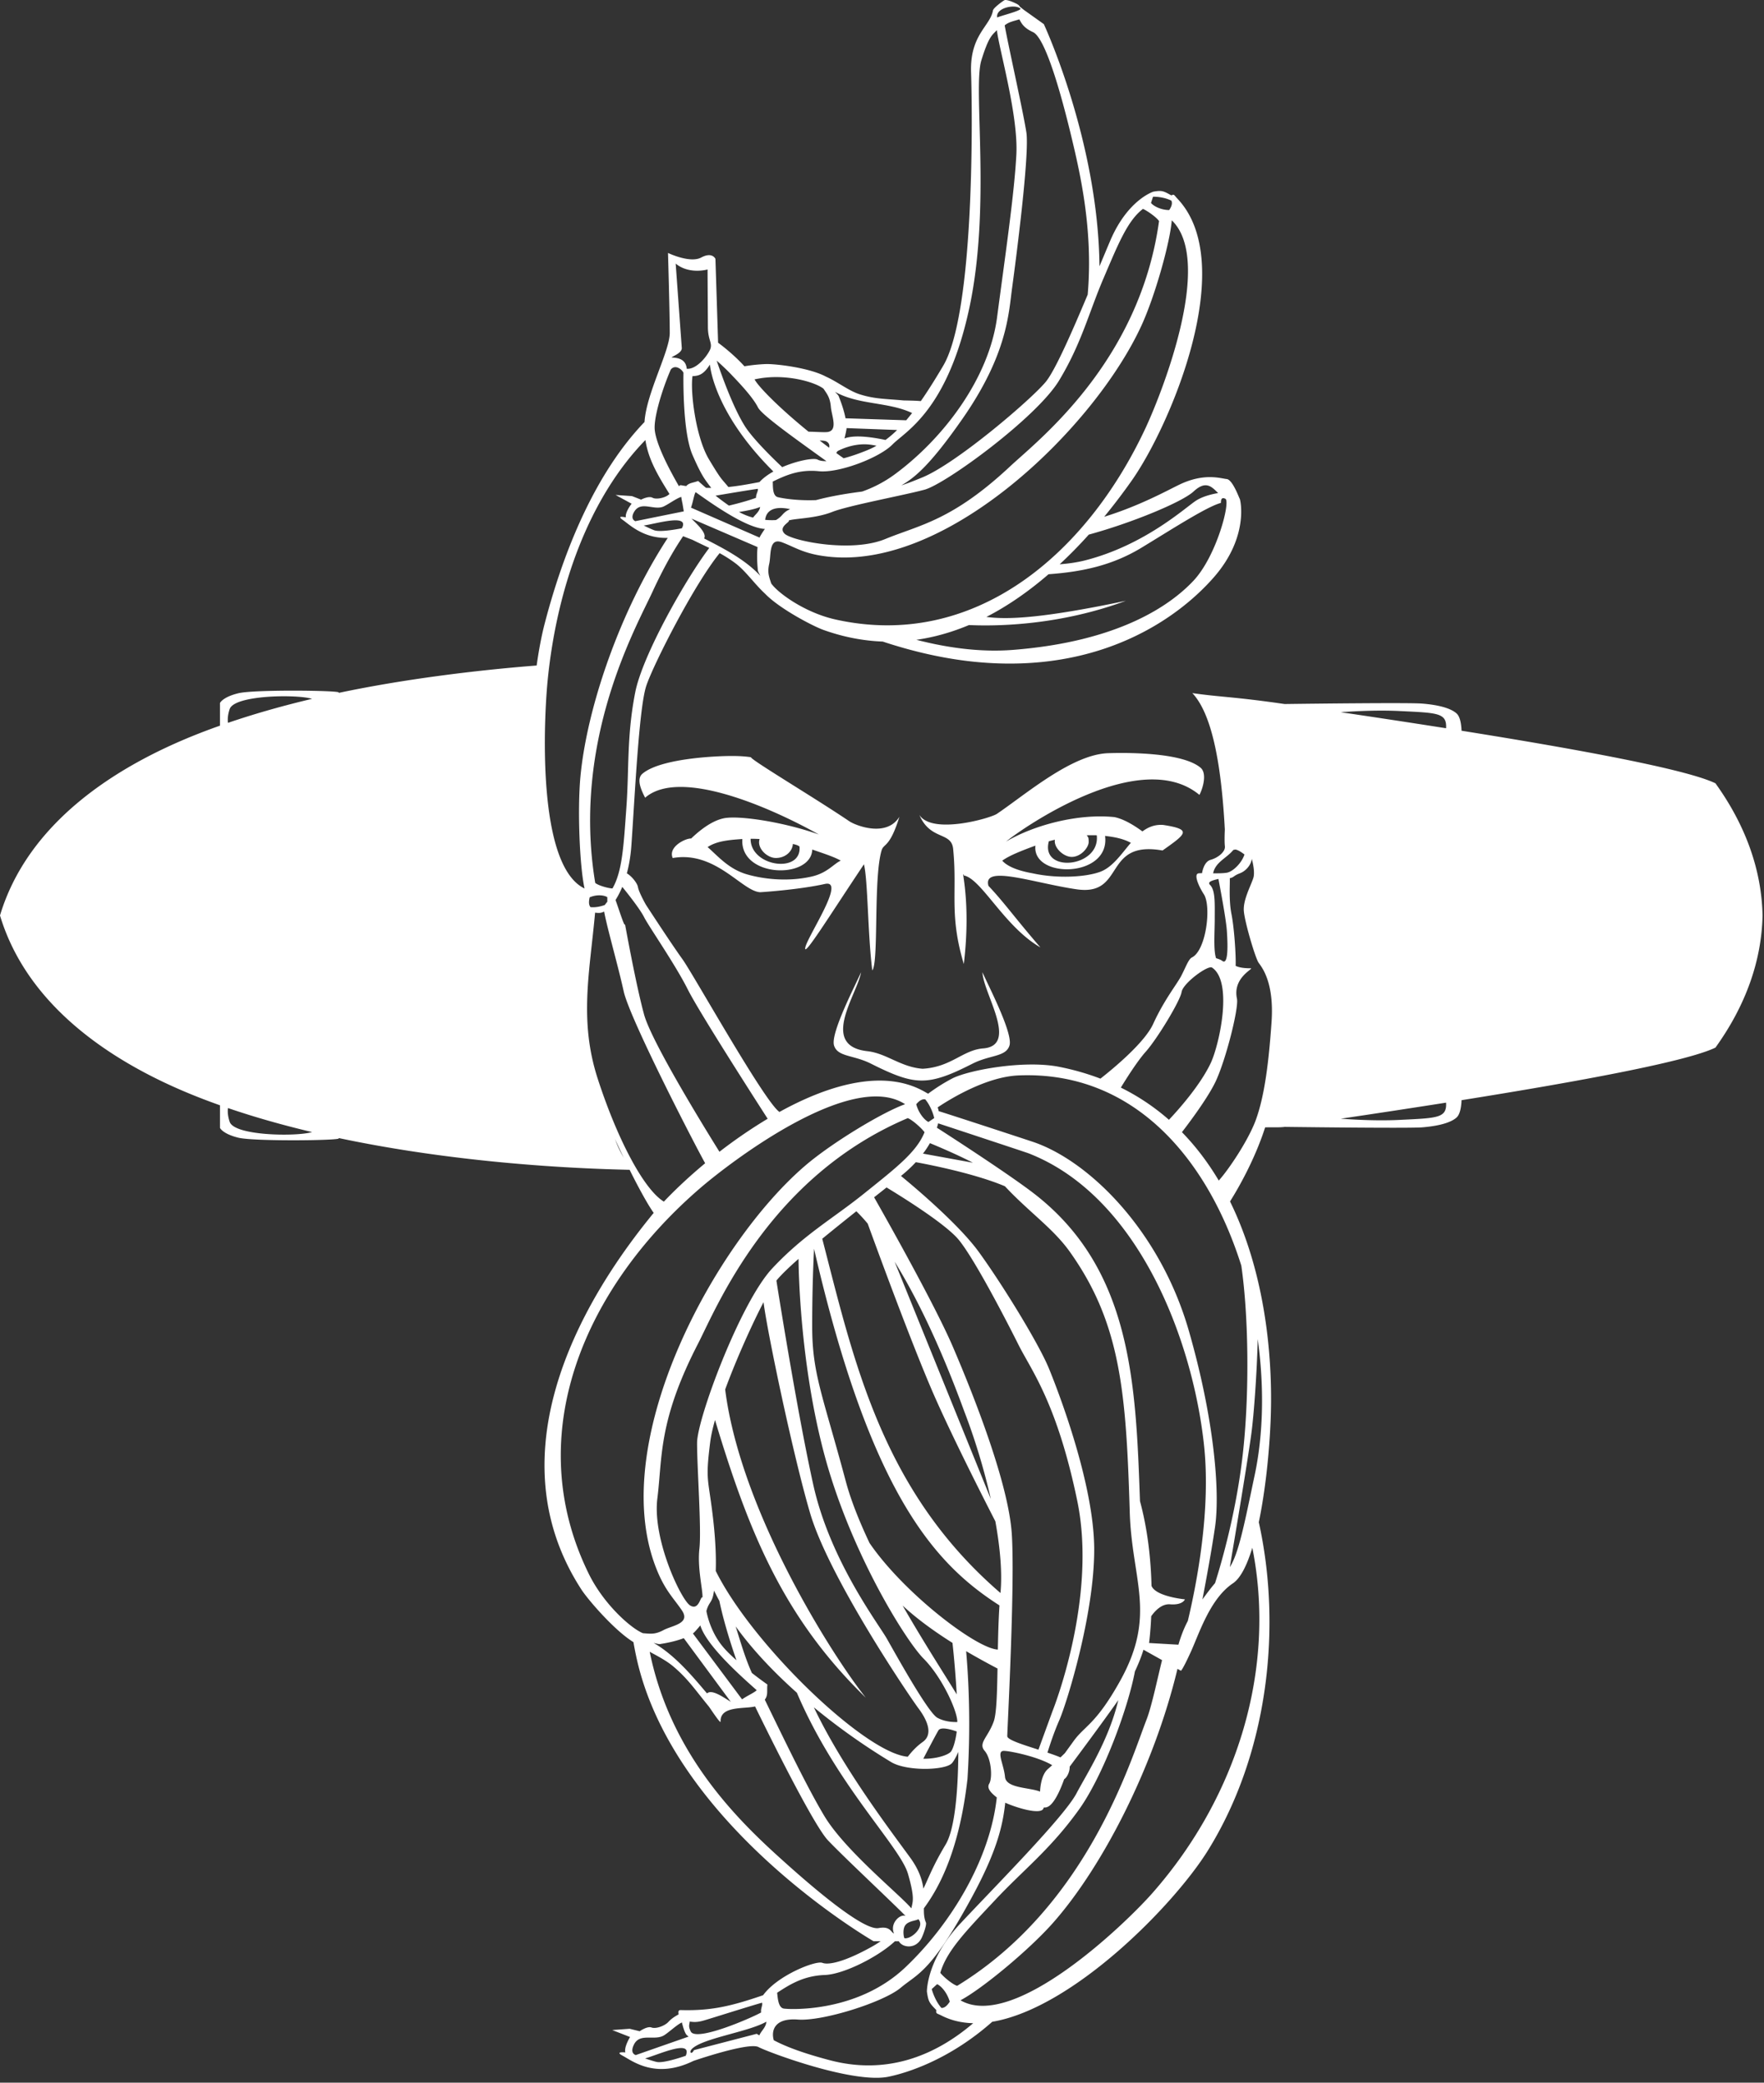 <svg xmlns="http://www.w3.org/2000/svg" width="299" height="353" viewBox="0 0 299 353">
    <rect x="0" y="0" width="299" height="353" fill="#333333" stroke="none"/>
    <path fill="#FFF" fill-rule="evenodd" d="M37.288 187.342v3.836s.454 1.004 3.112 1.658c2.666.646 17.13.477 17.014.124l.023-.059c17.122 3.617 35.103 5.068 49.284 5.376 1.714 3.447 3.244 6.148 4.085 7.306-.219.257-.43.507-.622.755-14.728 18.226-25.121 42.285-11.644 63.07 1.084 1.681 5.573 6.925 8.826 8.925.131.736.27 1.476.431 2.233 6.02 28.728 40.275 48.464 40.275 48.464h1.195c-.424.295-.865.574-1.319.832-4.468 2.521-7.404 3.278-8.56 2.83-1.092-.433-7.589 2.098-10.043 5.491-5.318 1.822-8.76 2.663-13.93 2.518-.529-.017-.418.366-.395.734-.418.235-1.092.584-1.737 1.283-.652.689-2.154 1.211-2.857.931-.71-.27-1.999.637-1.999.637l-1.699-.417-2.958.214 3.024 1.181s-1.056 1.709-.799 2.61c-.725-.06-1.56-.028-.491.543 1.663.878 5.567 4.063 12.041.895 0 0 9.375-3.23 11.03-2.34 1.664.881 16.034 6.25 22.01 5.025 3.172-.653 10.327-2.876 17.6-9.315 13.718-2.306 30.88-19.877 36.578-29.068 10.232-16.51 12.538-37.846 8.606-55.603 1.127-5.415 1.81-12 2.014-17.595.41-11.004-1.107-25.005-6.893-36.776 1.34-2.128 4.153-6.968 5.955-12.558 1.744-.028 2.528.03 3.304-.08 5.779.072 21.18.241 23.297.08 2.608-.212 4.805-.732 5.846-1.671.63-.573.804-1.938.842-2.935 19.768-3.153 38.115-6.534 43.037-8.911 5.171-7.188 7.83-14.787 7.984-22.4-.154-7.613-2.813-15.212-7.984-22.4-4.922-2.377-23.269-5.758-43.037-8.91-.038-1-.212-2.363-.842-2.928-1.04-.939-3.238-1.467-5.846-1.673-2.117-.175-17.518 0-23.297.075-8.856-1.277-10.504-1.123-15.645-1.85 3.508 3.72 4.95 12.814 5.507 23.12-.013.27-.094 1.987.007 2.83.119.925-1.149 1.958-2.409 2.304-1.054.285-1.384 1.782-1.464 2.266-.25 0-.454.008-.595.03-.804.116-.116 1.958.917 3.564 1.28 2.003.396 9.469-2.029 10.687-.609.3-1.07 1.722-1.867 3.219-.806 1.489-2.865 4.02-4.703 8.04-1.464 3.218-6.849 7.642-8.943 9.285a43.042 43.042 0 0 0-6.972-1.996c-6.035-1.202-15.498.573-18.2 1.996a30.368 30.368 0 0 0-4.03 2.552 10.215 10.215 0 0 1-.446-.243c-6.797-3.995-16.091-1.451-24.763 3.339-2.57-1.776-14.576-23.31-16.444-25.899-1.963-2.72-6.19-9.226-6.19-9.226s-1.207-2.113-1.353-3.023c-.103-.594-1.01-1.797-1.875-2.295.35-1.307.63-2.846.761-4.643.557-7.76 1.268-23.31 2.528-27.13 1.192-3.587 8.05-17.112 12.437-22.497a21.943 21.943 0 0 1 2.672 1.709c1.766 1.33 3.185 3.455 5.025 5.158 2.446 2.551 8.16 5.522 9.886 6.138 3.43 1.231 6.792 1.855 10.065 1.98 5.09 1.687 10.467 2.941 15.85 3.456 21.152 2.024 34.32-7.519 40.312-14.398 5.991-6.88 4.446-13.166 4.343-13.27-.096-.109-1.195-3.233-2.205-3.336-1.003-.096-3.77-1.078-7.969.923-2.057.984-6.686 3.58-12.795 5.472a106.102 106.102 0 0 0 4.644-6.102c6.644-9.424 18.201-36.776 7.785-47.8-.645-.682-.526-.8-1.053-.573-1.407-.798-1.628-.858-3.026-.636 0 0-4.328 1.327-7.302 8.258-.542 1.269-1.164 2.773-1.847 4.393-.212-21.247-9.433-41.043-9.433-41.043l-3.354-2.392-.688-.543c-.11-.162-.169-.265-.41-.419-.243-.154-1.853-.924-2.249-.689-.396.235-1.744 1.226-1.913 1.688-.446 2.706-3.946 4.137-3.72 10.57.227 6.43.66 40.581-4.717 49.682-1.384 2.347-2.636 4.328-3.8 6.001-.9-.095-2.82-.103-2.967-.118-2.936-.278-4.775-.212-7.361-1.027-1.883-.593-3.713-2.09-5.771-3.014-2.813-1.511-8.548-2.178-10.202-2.12-1.232.051-2.432.177-3.596.374-2.052-2.266-4.461-3.99-4.461-3.99l-.454-14.214s-.521-1.247-2.417-.227c-1.89 1.02-5.62-.777-5.62-.777s.303 10.473.295 13.598c-.015 3.066-3.977 10.216-4.279 15.057-8.135 8.457-13.586 21.315-16.94 34.246-.49 1.893-.958 4.298-1.34 7.026-10.43.815-22.632 2.332-33.53 4.636l-.022-.065c.116-.346-14.348-.522-17.014.131-2.658.646-3.112 1.65-3.112 1.65v3.844c-1.21.424-2.404.866-3.576 1.328-14.385 5.64-29.025 15.269-33.712 30.84 4.687 15.572 19.327 25.202 33.712 30.843 1.172.461 2.366.903 3.576 1.335zm118.037-78.898c3.067-.434 6.04-1.292 8.919-2.5 4.982.234 15.469.007 26.588-4.11-13.506 2.84-19.842 3.264-23.635 2.73 3.698-1.9 7.22-4.372 10.532-7.232 5.917-.426 10.957-1.57 15.827-4.54 5.42-3.3 11.045-6.925 13.382-7.548.05.03-.146-1.159.761-.704.91.454-1.472 9.703-5.406 13.893-3.931 4.18-12.662 10.312-30.592 11.72-5.39.424-10.978-.316-16.376-1.709zm24.294-12.8a78.13 78.13 0 0 0 4.935-5.03c7.318-1.996 15.829-5.517 17.754-7.306 2.095-1.943 3.077-.807 4.168.265-.79.131-2.424.47-3.654 1.224-1.693 1.035-8.629 7.576-18.941 10.196-1.275.32-2.71.535-4.262.651zm-51.731-31.34c.227-.045.453-.096.68-.131 4.665-.845 9.522.556 11.016 1.708.63.947 1.106 1.49 1.245 3.067.131 1.575 1.378 4.26-.842 4.298-1.033.02-1.918-.074-2.936-.074-4.856-3.939-8.27-7.401-9.068-8.721l-.095-.147zm11.058 10.37c.507-.007.887.038 1.092.134.528.263.594.674.506 1.085-.542-.411-1.076-.815-1.598-1.218zm2.798 2.105c.06-.094.133-.197.214-.308 0 0 2.533-1.451 5.441-1.113.366.036.754.109 1.164.197-.564.316-1.141.588-1.736.823-1.45.585-2.732 1.012-3.83 1.297a51.755 51.755 0 0 1-1.253-.896zm-1.669 1.38c-.667.015-1.164-.08-1.487-.257-.622-.338-3.406.147-6.005 1.277-2.93-2.766-5.348-5.378-6.343-6.975-2.03-3.228-4.015-8.861-4.761-11.077.739.654 1.61 1.461 2.321 2.2 1.517 1.586 3.788 3.963 4.68 5.73.63 1.246 5.86 4.98 11.595 9.102zm-8.987 1.76c-.915.514-1.743 1.115-2.358 1.79-1.963.382-3.655.675-5.273.837-1.232-1.534-1.048-.954-3.281-4.68-2.278-3.8-3.195-11.575-2.792-14.12 1.048-.014 1.897-.272 2.946-1.958 0 0 .534 7.98 10.758 18.13zm-10.531 2.78c-.295 0-.587-.007-.887-.014-.807-.682-1.334-1.166-1.334-1.166-.871.336-1.509.293-2.02.865-.273-.037-.543-.08-.815-.133-.262-.036-.365.045-.4.191-2.425-4.202-3.899-7.533-4.118-9.534-.235-2.12 1.355-7.173 2.724-10.292.776-.909 1.89.008 2.14.565 0 0-.235 9.888 1.537 13.944 1.575 3.594 2.066 4.106 3.172 5.575zm-7.077 1.033c-.05.038-.095.075-.146.119-.666.557-2.117.85-2.747.507-.637-.346-1.925.328-1.925.328l-1.538-.6-2.784-.192 2.716 1.483s-1.141 1.452-.973 2.317c-.68-.139-1.457-.22-.511.44 1.164.822 3.528 3.162 7.616 3.036-8.138 12.454-13.682 28.767-14.796 40.364-.542 5.691-.139 15.329.69 19.062-8.167-3.917-6.892-28.892-6.247-35.353 1.588-15.851 7.074-30.923 16.56-40.657.511 3.309 2.115 5.994 4.085 9.146zm2.923-21.225c-.138-1.54-1.29-1.862-2.563-1.915.094-.205 1.787-.732 1.721-1.635l-1.033-14.28c2.3 1.898 5.406.997 5.406.997.013 3.263.043 7.415.058 9.785.008 2.37.945 2.743.257 4.02-.71 1.312-2.344 3.152-3.846 3.028zm-10.927 87.817c1.273 1.554 3.105 3.939 3.705 5.142.755 1.51 5.282 8.009 7.399 12.24 1.787 3.58 10.794 17.649 13.54 21.917a84.383 84.383 0 0 0-8.172 5.597c-2.359-3.778-11.47-18.557-12.767-23.23-1.069-3.88-2.41-10.832-3.236-15.322-.066.603-1.018-2.5-1.613-4.121.36-.565.763-1.298 1.144-2.223zm-2.535 2.523a5.424 5.424 0 0 0-.424.543c-.587.22-1.54.462-2.424.366-.368-.432-.265-1.136-.14-1.664 1.297-.557 2.564-.33 2.988-.015v.77zm-.542 1.658c.514 2.787 2.417 9.388 3.311 13.502.988 4.533 11.719 25.386 13.813 29.157-2.701 2.243-5.083 4.487-6.995 6.506-3.508-2.135-8.012-10.938-11.22-20.854-3.2-9.9-1.333-18.153-.439-28.127.696.094 1.046.066 1.53-.184zm47.696-79.932c-2.578-.543-5.34-.88-6.958-.257.073-.272.35-1.416.358-1.754l8.569.323a18.293 18.293 0 0 1-1.969 1.688zm3.508-3.338l-10.284-.336c-.234-1.204-.673-2.517-1.134-3.675-.015-.207-.587-.712-.645-.807 4.035 2.243 8.979 1.67 13.059 3.586-.337.432-.667.843-.996 1.232zM120.22 92.873c-3.904 5.14-11.316 18.153-12.553 24.498-1.451 7.443-1.018 12.813-1.487 19.392-.476 6.593-.688 10.913-2.366 13.825-.761-.03-2.432-.512-2.923-.939-3.998-24.139 6.98-43.42 9.697-49.318 1.855-4.026 3.576-7.049 5.201-9.447.704.286 1.48.573 1.581.616 1.063.528 1.986.954 2.85 1.373zm-4.322-6.198l-8.224 1.665c-.594-.308-.602-.918-.14-1.658 1.144-1.834 3.377-.08 4.982-.85.915-.442 2.167-1.38 2.958-1.608.051.368.124.757.205 1.1.065.427.154.889.22 1.35zm5.39-2.663c2.367-.396 5.714-.961 7.165-1.158.094.396-.337.886-.302 1.517-.615.25-2.518.845-4.6 1.327a48.868 48.868 0 0 1-2.262-1.686zm3.972 2.766c1.406-.222 2.694-.477 3.589-.853-.148.838-.799 1.234-1.202 1.812a10.754 10.754 0 0 1-2.08-.798 9.4 9.4 0 0 0-.307-.161zm4.438 1.335c.116-1.226 1.061-2.488 4.181-1.827l.051.007-.262.132c-1.084.543-.989 1.057-2.132 1.716 0 0-.74.073-1.838-.028zm23.078-5.84c2.154-1.254 4.74-3.212 10.393-11.331 7.58-10.9 7.792-17.8 8.38-22.106.586-4.305 3.003-22.73 2.416-26.436-.585-3.695-2.981-14.322-3.67-18.1.719-.609 1.576-.727 2.476-1.02.315.47.541 1.35 2.323 2.163 1.772.815 4.115 7.826 6.43 17.406 1.531 6.352 3.802 16.062 2.842 27.085-2.637 6.28-5.515 12.859-7.12 14.802-2.49 3-15.088 13.79-20.917 16.187-1.568.646-2.659 1.065-3.553 1.35zm-43.667 6.8c2.094-.286 7.86-2.083 6.467.469-1.407.272-3.801.653-4.694.33-.468-.176-1.128-.484-1.773-.8zm63.875-87.597c.021.381-3.487 1.232-3.956 1.489-.315-1.666 3.113-2.325 3.956-1.49zm-41.998 80.146c.03.783-.065 2.36.814 2.632.416.124 3.01.646 6.51.513 1.802-.477 3.883-.894 6.169-1.224.607-.089 1.157-.162 1.653-.227a21.23 21.23 0 0 0 5.494-2.89c8.306-6.11 16.01-16.306 17.381-26.655 1.362-10.348 2.922-20.882 3.267-27.585.343-6.696-2.981-18.05-3.297-21.073-.82.845-1.383 1.064-2.636 5.113-1.466 4.752 1.684 24.652-2.051 42.035-3.742 17.383-10.789 20.816-13.009 23.074-2.21 2.26-9.088 4.892-12.502 4.533-3.42-.353-5.779.793-7.793 1.754zm-2.578 11.104L117.202 87.9c1.069 1.078 2.621 2.465 2.153 3.367 3.024 1.562 6.834 3.454 9.513 6.322-.028-.102-.468-.813-.416-1.012-.125-1.255-.169-2.648-.045-3.85zm-11.286-6.682l11.624 5.075c.108-.308.746-1.254.907-1.466-3.244-.162-9.161-4.41-11.74-6.234-.256.35-.425 1.598-.79 2.625zm81.43-52.032c.242.558-.08 1.158-.373 1.592-1.51-.015-2.74-.749-3.083-1.21l.343-1.049c.507-.022 1.956.074 3.113.667zm-67.828 64.882c-.36-1.137-.683-1.834-.338-3.346.343-1.51-.11-4.495 2.19-3.622 2.299.874 3.728 1.974 7.793 2.42 20.39 2.275 45.191-21.966 53.092-39.13 2.316-5.024 4.856-14.09 5.156-17.875 7.23 6.968-1.779 29.492-4.438 35.193-10.085 21.614-29.244 37.707-52.616 32.455-5.076-1.138-9.654-4.423-10.84-6.095zm2.951-10.672c1.084-.366 4.541-.33 7.346-1.437 2.798-1.107 12.1-2.816 15.696-3.785 3.589-.969 19.02-12.242 22.807-18.52 3.793-6.278 5.003-11.406 7.515-17.287 2.518-5.883 4.073-9.784 6.694-11.788.784.346 2.359 1.474 2.725 2.07-3.304 23.917-20.573 37.2-25.195 41.528-9.874 9.249-15.375 9.96-21.204 12.358-5.822 2.398-15.85.293-17.059-.895-1.2-1.187 1.078-2.024.675-2.244zm18.01 240.815h.674c.563 1.08 2.886 1.433 3.874-.599.212-.433.834-2.054.726-2.546-.33-.74-.373-1.549-.36-2.448 2.777-3.742 6.035-10.123 7.391-21.924.52-8.23.292-15.71-.227-21.651a132.145 132.145 0 0 0 5.318 2.94c-.074 4.152-.162 7.627-.645 8.977-.96 2.685-2.682 3.647-1.532 4.982 1.151 1.34 1.34 4.606.77 5.558-.49.822.41 1.637 1.281 2.334-1.142 10.597-7.873 21.57-15.52 28.816-8.167 7.725-19.621 7.122-20.581 6.968-.958-.154-1.026-1.855-1.127-2.683 2.036-1.322 4.408-2.877 8.064-3.008 3.244-.11 9.147-3.134 11.893-5.716zm4.833-8.919c-.204-1.51-.769-3.246-2.255-5.278-3.524-4.842-11.47-15.27-16.311-25.451a110.922 110.922 0 0 0 13.09 9.27c2.671 1.607 9.264 1.421 10.332.174.308-.356.689-1.047 1.064-1.89-.038 7.159-.675 13.216-2.14 15.674-2.197 3.675-2.886 5.669-3.78 7.501zm5.648-32.93c-2.037-3.323-5.618-8.86-9.171-15.051 2.44 2.266 5.385 4.393 8.452 6.324.308 2.809.55 5.772.719 8.727zm8.225 18.365c1.999.896 5.998 2.085 6.467.992.03-.068.05-.128.08-.184.096 0 .192 0 .3-.008 1.29-.131 2.49-2.963 3.143-4.79.454-.255.973-1.261.93-2.12 1.31-1.759 5.303-7.121 7.984-10.912l.257-.367c-1.59 6.74-5.348 12.506-7.091 15.812-2.11 4.005-13.937 15.908-19.688 22.063-5.756 6.155-5.66 11.53-5.66 11.53.241 1.65.365 1.878 1.582 3.115-.045.684.036.51.893.947 1.663.845 3.465 1.247 5.368 1.293-6.694 5.727-14.875 8.75-24.257 6.285-4.806-1.262-7.618-2.383-9.537-3.395-.425-1.4-.13-3.823 4.095-3.507 4.225.315 14.532-2.956 17.417-5.391 2.886-2.428 5.09-2.522 12.004-15.243 4.234-7.772 5.295-12.152 5.713-16.12zm-53.664 39.638l-8.972 3.137c-.66-.247-.733-.886-.315-1.751 1.01-2.113 3.551-.573 5.177-1.636.917-.603 2.147-1.782 2.966-2.144.206.845.499 1.804.806 2.12.096.097.212.186.338.274zm-7.391 3.703c2.19-.601 8.102-3.36 6.9-.447-1.465.5-3.955 1.261-4.937 1.042-.52-.12-1.238-.355-1.963-.595zm20.567-6.227c-.081 1.005-.872 1.525-1.195 2.323l-.446-.269-10.628 2.764c-.438.858-.864.36-.41-.14 1.706-1.869 9.588-2.905 12.678-4.678zm-13.002-.017c.668.083 1.217.141 2.278-.152 1.064-.293 7.727-2.42 9.99-3.05.148.403-.262.989-.159 1.657-1.54.88-11.053 5.038-11.932 3.213-.47-.964-.182-1.181-.177-1.668zm-6.774-62.68c1.444.785 2.857 1.527 3.992 2.48 2.505 2.119 3.727 3.99 6.02 6.785.162.19 2.014 3.043 2 2.574-.11-2.736 4.021-2.112 5.845-2.574 2.483 5.098 9.917 20.111 12.355 22.693 2.608 2.756 10.423 10.055 13.155 12.813-.915-.388-2.702 1.238-1.963 2.978-.542-.199-.593-1.284-2.607-.916-2.023.374-8.028-4.11-15.468-10.763-7.142-6.393-19.607-17.75-23.33-36.07zm19.505 8.114c.593-.772.329-1.469.44-2.569 0 0-1.165-.813-2.63-1.958-1.179-2.625-1.934-5.305-2.746-7.887 2.848 3.957 6.474 7.763 10.378 11.246 6.643 15.609 17.497 26.052 18.83 30.694 1.187 4.138.812 4.653.572 5.847-1.985-2.355-11.31-9.871-14.78-15.705-2.82-4.722-6.358-12.043-10.064-19.668zm-4.805-6.683c-.85-.747-1.648-1.519-2.248-2.23-2.322-2.729-2.843-6.109-2.843-6.109.36-1.408.915-1.438 1.172-2.758.045-.227.088-.462.126-.704.277.578.577 1.166.9 1.744.66 3.185 1.787 6.867 2.893 10.057zm28.477 47.118c-.118-.154-.382-1.562.197-2.266.58-.712 2.006-.727 2.14-.971 1.215 1.205-1.122 3.44-2.337 3.237zm39.066-45.225c.645-1.36 1.129-2.614 1.451-3.675l.52.293 2.63 1.472c-.675 2.642-1.728 7.77-2.63 10.08-2.702 6.932-10.041 31.642-32.095 45.123-.695-.169-2.285-1.468-2.863-2.2 1.091-3.748 4.365-7.08 9.25-12.293 4.886-5.216 9.455-8.662 14.311-15.463 4.058-5.685 8.27-17.154 9.426-23.337zm7.215-.434l.587.329s.285-.145 1.706-3.277c1.421-3.141 3.266-8.984 7.112-11.551 1.28-.858 2.38-3.059 3.281-6.022 4.08 20.412-2.49 42.1-16.905 58.493-4.657 5.3-23.525 23.433-32.563 18.21 3.566-1.878 11.514-8.426 15.63-13.063 8.306-9.357 17.117-26.308 21.152-43.119zm-40.013 57.475c.608.041 1.092-.557 1.414-1.064-.497-1.68-1.595-2.757-2.152-2.958l-.902.825c.14.57.695 2.146 1.64 3.197zm-18.2-163.129c-.658-2.097 3.808-10.584 4.571-12.411-.527 3.55-7.185 12.462 1.091 13.378 3.237.36 5.633 2.7 9.353 2.978 4.798-.278 6.731-3.094 10.129-3.44 6.315-.366.11-9.366.015-12.916.76 1.827 5.229 10.314 4.578 12.411-.609 1.95-3.26 1.57-6.234 3.066-2.064 1.033-4.466 2.244-6.81 2.698-3.12.594-5.685-.3-10.466-2.698-2.974-1.489-5.62-1.115-6.227-3.066zm1.136-31.334c-1.151-.652-2.878-1.202-4.828-1.878-.182 5.09-12.296 4.812-11.85-1.782-2.366.154-4.4.366-5.887 1.365 1.72 1.495 3.55 3.725 6.686 4.627 2.505.726 6.643 1.327 10.877.383 2.724-.603 3.727-2.12 5.002-2.715zm-25.357-3.748c1.428-1.37 3.487-3.014 5.551-3.433 2.586-.52 10.204.654 16.092 2.751-8.62-4.82-23.657-11.258-29.443-6.234-.666-1.291-1.53-3.162-.454-4.07 3.23-2.736 13.543-3.067 15.894-2.993.915.022 1.757.088 2.483.197.088.507 10.758 6.851 16.676 10.849 1.091.74 6.328 2.801 8.51-.764-1.676 5.362-2.658 4.467-3.031 5.72-1.406 4.748-.454 18.992-1.575 20.332-.776-6.145-.739-15.276-1.414-17.984-5.86 8.757-10.393 16.1-9.93 14.062.469-2.047 6.943-11.538 3.317-10.731-4.577 1.012-10.943 1.4-10.965 1.4-3.075-.13-7.558-7.07-14.839-5.794-.82-1.915 2.205-3.366 3.128-3.308zm61.655.206c-.234 1.333 1.457 2.91 2.85 2.91 1.588 0 2.878-1.62 2.878-2.521 0-.903-.118-.8-.322-1.145a31.741 31.741 0 0 1 1.691 0c.63 5.494-9.594 6.498-8.122 1.02.337-.097.68-.177 1.025-.264zm-3.304.997c-.607 5.684 12.73 5.5 11.807-1.643 1.752.198 3.143.506 4.373 1.166-1.633 1.914-3.105 4.167-5.252 4.937-2.453.88-7.198 1.166-11.44.227-2.658-.47-4.321-1.24-5.105-2.135 1.238-.909 3.414-1.731 5.618-2.552zm18.143-2.405c-1.494-1.093-3.216-2.12-4.76-2.428-6.029-.617-13.448 1.26-18.362 4.152 2.709-2.216 22.734-16.248 32.782-7.915.667-1.291 1.275-3.69.199-4.6-3.23-2.736-13.286-2.544-15.638-2.47-6.16.176-14.047 7.01-18.889 10.283-1.09.74-10.957 3.579-13.14.19 1.86 4.35 5.421 2.78 5.721 5.736.739 7.385-.718 11.06 1.81 19.531 1.288-10.723-.587-16.517.014-15.013 2.987.58 6.87 8.691 12.964 12.19-4.3-4.973-6.22-7.716-8.797-10.422-1.069-3.669 7.691-.476 14.95.579 8.326 1.203 4.372-8.369 14.553-6.58 4.005-2.839 5.089-3.57.094-4.333-1.384-.096-2.511.358-3.501 1.1zm-59.252 2.126c-.088 1.32-1.32 2.377-2.88 2.377-1.5 0-3.266-1.686-2.76-3.213a26.002 26.002 0 0 0-1.524-.043c-.043 4.767 8.732 5.961 8.284 1.305-.27-.184-.389-.25-1.12-.426zm-28.661 53.197c-.55-.952-1.024-1.905-1.346-2.809l-.17-.439c.505 1.115 1.011 2.208 1.516 3.248zm84.251-11.902a37.603 37.603 0 0 1 8.153 5.456c1.522-1.607 5.272-5.794 7.074-9.594 1.429-3.007 3.86-13.775.234-16.203-.688-.462-4.929 2.642-5.163 4.139-.227 1.494-4.124 7.927-6.072 10.113-1.479 1.658-3.392 4.724-4.226 6.089zm10.356 7.554c2.418 2.478 4.483 5.244 6.242 8.2 1.625-1.782 5.045-6.835 6.313-10.356 1.487-4.138 2.175-9.88 2.636-16.548.454-6.66-1.603-9.19-2.183-9.996-.571-.8-2.401-7.006-2.52-8.846-.116-1.842 1.152-4.136 1.606-5.516.277-.844.007-2.274-.25-3.271-.118.976-.922 2.039-2.044 2.465-1.113.424-.894.644-1.69.828.05 1.078-.185 3.712.284 6.067.469 2.353.776 6.988.71 8.785.638.308 1.503.412 2.536.412.731 0-3.1 1.489-2.316 5.148.345 1.607-1.94 10.577-3.662 14.14-1.295 2.686-4.27 6.683-5.662 8.488zm6.182-42.922c-1.165.27-1.904.528-1.42 1.012.915.917.797 3.102.797 5.742 0 2.223-.242 5.34.227 6.683.469.139.851.293 1.033.44 1.238.99.85-4.122.806-4.937-.103-1.936-1.194-7.672-1.443-8.94zm-.893-.953c.872.007 1.757 0 2.336-.104 1.07-.197 2.549-1.716 2.974-3.087-.506-.388-1.114-.784-1.54-.837-.108.022-.219.038-.327.06a.272.272 0 0 0-.073.073c-1.13 1.348-3.012 2.032-3.37 3.895zm-53.987 65.834l16.303 40.216c-1.164-5.158-2.782-10.4-4.483-14.802-4.393-12.028-8.531-20.11-11.82-25.414zm17.072 44.001c-2.233-4.356-6.979-13.716-10.078-20.671-3.808-8.53-10.421-26.66-11.557-29.783a27.272 27.272 0 0 0-1.926-2.098 472.04 472.04 0 0 0-5.779 4.657c5.398 20.846 10.1 42.724 30.204 60.042l.008-.068c.315-3.344-.058-7.59-.872-12.079zm.426 21.74c.043-2.486.116-5.076.27-7.488-10.928-7-21.84-18.837-31.427-60.446a266.878 266.878 0 0 0-.315 13.181c0 8.036 1.787 11.617 5.706 26.27.856 3.198 2.29 6.771 4.012 10.418 5.779 8.464 18.12 17.918 21.754 18.065zm-33.788-66.225c-1.648 1.453-2.974 2.73-3.75 3.682.587 3.712 3.677 23.001 6.248 34.597 2.85 12.866 11.053 23.59 12.474 26.098 1.427 2.501 6.95 12.505 8.554 13.399 1.318.734 2.87.75 3.392.725v-.008c0-1.964-2.674-7.685-5.706-10.721-3.032-3.046-12.298-17.874-16.759-34.318-4.218-15.572-4.445-31.781-4.453-33.454zm-5.932 7.343c-1.926 3.703-4.562 9.527-6.503 14.794 2.606 20.668 18.17 45.15 23.839 52.244-14.136-13.718-19.942-28.46-25.56-47.067-.396 1.408-.683 2.676-.814 3.727-.872 6.923-.292 5.948.542 13.48.345 3.147.476 5.986.396 8.376 6.19 12.492 25.342 30.916 32.548 31.488.529-.689 1.421-1.723 2.52-2.493 1.78-1.254.887-3.58-.718-5.721-1.603-2.15-15.147-22.166-18.355-33.066-2.878-9.762-7.265-30.724-7.895-35.762zm32.747 72.767c-.184 1.474-.58 2.867-.968 3.387-.401.535-2.291 1.26-4.7 1.232.637-1.226 2.144-4.106 2.563-4.803.403-.682 2.233-.132 3.105.184zm29.327-37.204c-.608-20.226-1.517-32.008-10.197-44.159-2.82-3.94-6.898-6.697-10.963-11.054-5.216-2.208-13.258-3.747-15.103-4.078a23.354 23.354 0 0 1-2.47 2.297l-.042.035c2.05 1.688 9.763 8.134 13.228 12.932 4.02 5.552 10.143 15.518 11.865 19.738 1.728 4.217 7.66 19.741 7.66 30.666 0 10.928-4.591 25.876-5.932 28.942-.887 2.024-1.605 4.21-1.993 5.464.829.278 1.598.55 2.205.813.446-.425.74-.717.74-.717l1.53-2.113c1.853-2.548 3.758-2.803 7.851-10.16 6.248-11.245 1.971-16.972 1.62-28.606zm-26.588-59.203c-2.886-1.489-6.225-2.882-7.28-3.316a16.13 16.13 0 0 1-1.18 1.775l8.46 1.541zm-14.634 4.195l-2.11 1.666c1.928 3.389 10.343 18.3 13.382 25.412 3.45 8.047 9.383 22.994 9.954 31.621.57 8.626-.763 33.158-.763 34.311 0 .61 2.652 1.438 5.282 2.28l2.372-6.497s7.654-18.974 4.213-35.653c-3.45-16.674-7.852-22.234-9.954-26.449-2.11-4.217-7.464-14.567-10.144-17.823-2.242-2.72-9.816-7.407-12.232-8.868zm28.074 97.924c-2.402-1.454-7.185-2.426-8.188-2.426-1.34 0 0 2.3.19 4.407.183 1.956 4.145 1.768 5.94 2.493.03-.651.206-2.86 1.332-3.828.242-.205.484-.425.726-.646zm-19.41-111.5c.075.198.133.404.176.645.733.191 15.623 5.07 16.253 5.297 9.463 3.344 21.32 15.13 26.147 31.935 4.278 14.888 5.297 27.186 4.447 33.174-.55 3.842-1.524 9.086-2.147 12.359.673-.933 1.399-1.908 2.14-2.773 1.104-3.478 3.72-12.462 4.78-22.583 1.056-10.012.895-22.767-.327-31.224-5.633-17.89-18.085-33.078-37.787-32.243-5.507.235-11.681 4.071-13.682 5.414zm.08 2.706c-.05.22-.123.47-.211.742 1.59 1.02 11.887 7.657 16.34 11.067 16.692 12.8 17.374 32.228 18.085 52.23 1.368 5.061 1.852 10.166 1.953 14.352.704 1.829 5.663 2.29 5.663 2.29s-.338 1.013-2.528.842c-1.419-.11-2.563 1.14-3.185 2.018-.124 2.802-.366 4.54-.366 4.54l4.98.288s.58-2.152 1.59-4.02c1.545-6.492 3.932-18.88 2.74-29.851-1.978-18.242-11.353-42.27-29.753-49.422-.469-.177-12.238-4.064-15.307-5.076zm54.171 36.564c1.121 8.11.945 16.163-.506 23.009-1.72 8.149-2.702 13.305-4.224 15.644.804-4.774 3.09-18.395 3.646-22.605.477-3.594.953-10.63 1.084-16.048zm-97.288 50.697l7.969 10.789c-1.391-.866-3.229-2.163-4.028-1.425-2.409-2.837-5.375-6.439-9.031-8.551.118 0 .96.28 1.143.174 1.318-.202 2.755-.525 3.947-.987zm9.881 10.37l-8.328-11.163c.279-.199 1.078-1.137 1.252-1.372 1.048 3.455 6.98 8.699 9.551 10.979-.292.375-1.522.89-2.475 1.556zm31.047-101.694c-.629-.11-1.157.396-1.523.828.426 1.622 1.51 2.758 2.072 3l.975-.653c-.11-.55-.6-2.09-1.524-3.175zm-47.848 90.486c1.252.089 2.05.25 3.5-.535 1.451-.777 4.622-1.087 3.105-3.329-1.515-2.244-3.017-3.492-4.584-7.745-7.85-21.366 10.181-54.584 25.562-67.707 4.496-3.836 13.066-9.014 16.852-10.348-9.075-5.92-29.634 9.828-34.73 14.222-19.337 16.657-30.572 41.624-18.876 65.395 2.542 5.164 7.134 9.217 9.17 10.047zm10.093-6.042c.08-1.262-.895-4.981-.522-8.295.368-3.318-.408-13.807-.395-17.934.015-4.129 7.346-23.779 12.723-29.543 5.384-5.766 10.29-8.444 15.615-12.734 5.331-4.283 8.884-7.004 10.217-10.37-.556-.75-2.139-2.143-2.85-2.385-23.523 9.976-32.409 32.147-35.572 38.287-6.761 13.121-5.993 19.237-6.863 26.163-.871 6.914 3.998 17.155 5.537 18.139 1.538.974 1.772-1.703 2.11-1.328zM52.895 118.448l-.227-.058c-2.769-.711-12.963-.565-13.74 1.803-.33.991-.36 1.761-.286 2.326 4.57-1.562 9.36-2.912 14.253-4.07zm192.216 4.987a1949.53 1949.53 0 0 0-17.863-2.72c2.754-.2 6.512-.368 9.932-.2 6.37.309 8.041.28 7.938 2.817l-.007.103zM52.895 191.882l-.227.058c-2.769.712-12.963.565-13.74-1.804-.33-.99-.36-1.76-.286-2.325 4.57 1.562 9.36 2.912 14.253 4.07zm192.216-4.987c-5.983.939-12.04 1.862-17.856 2.72 2.747.2 6.505.374 9.925.205 6.37-.313 8.041-.285 7.938-2.822l-.007-.103z"/>
</svg>
